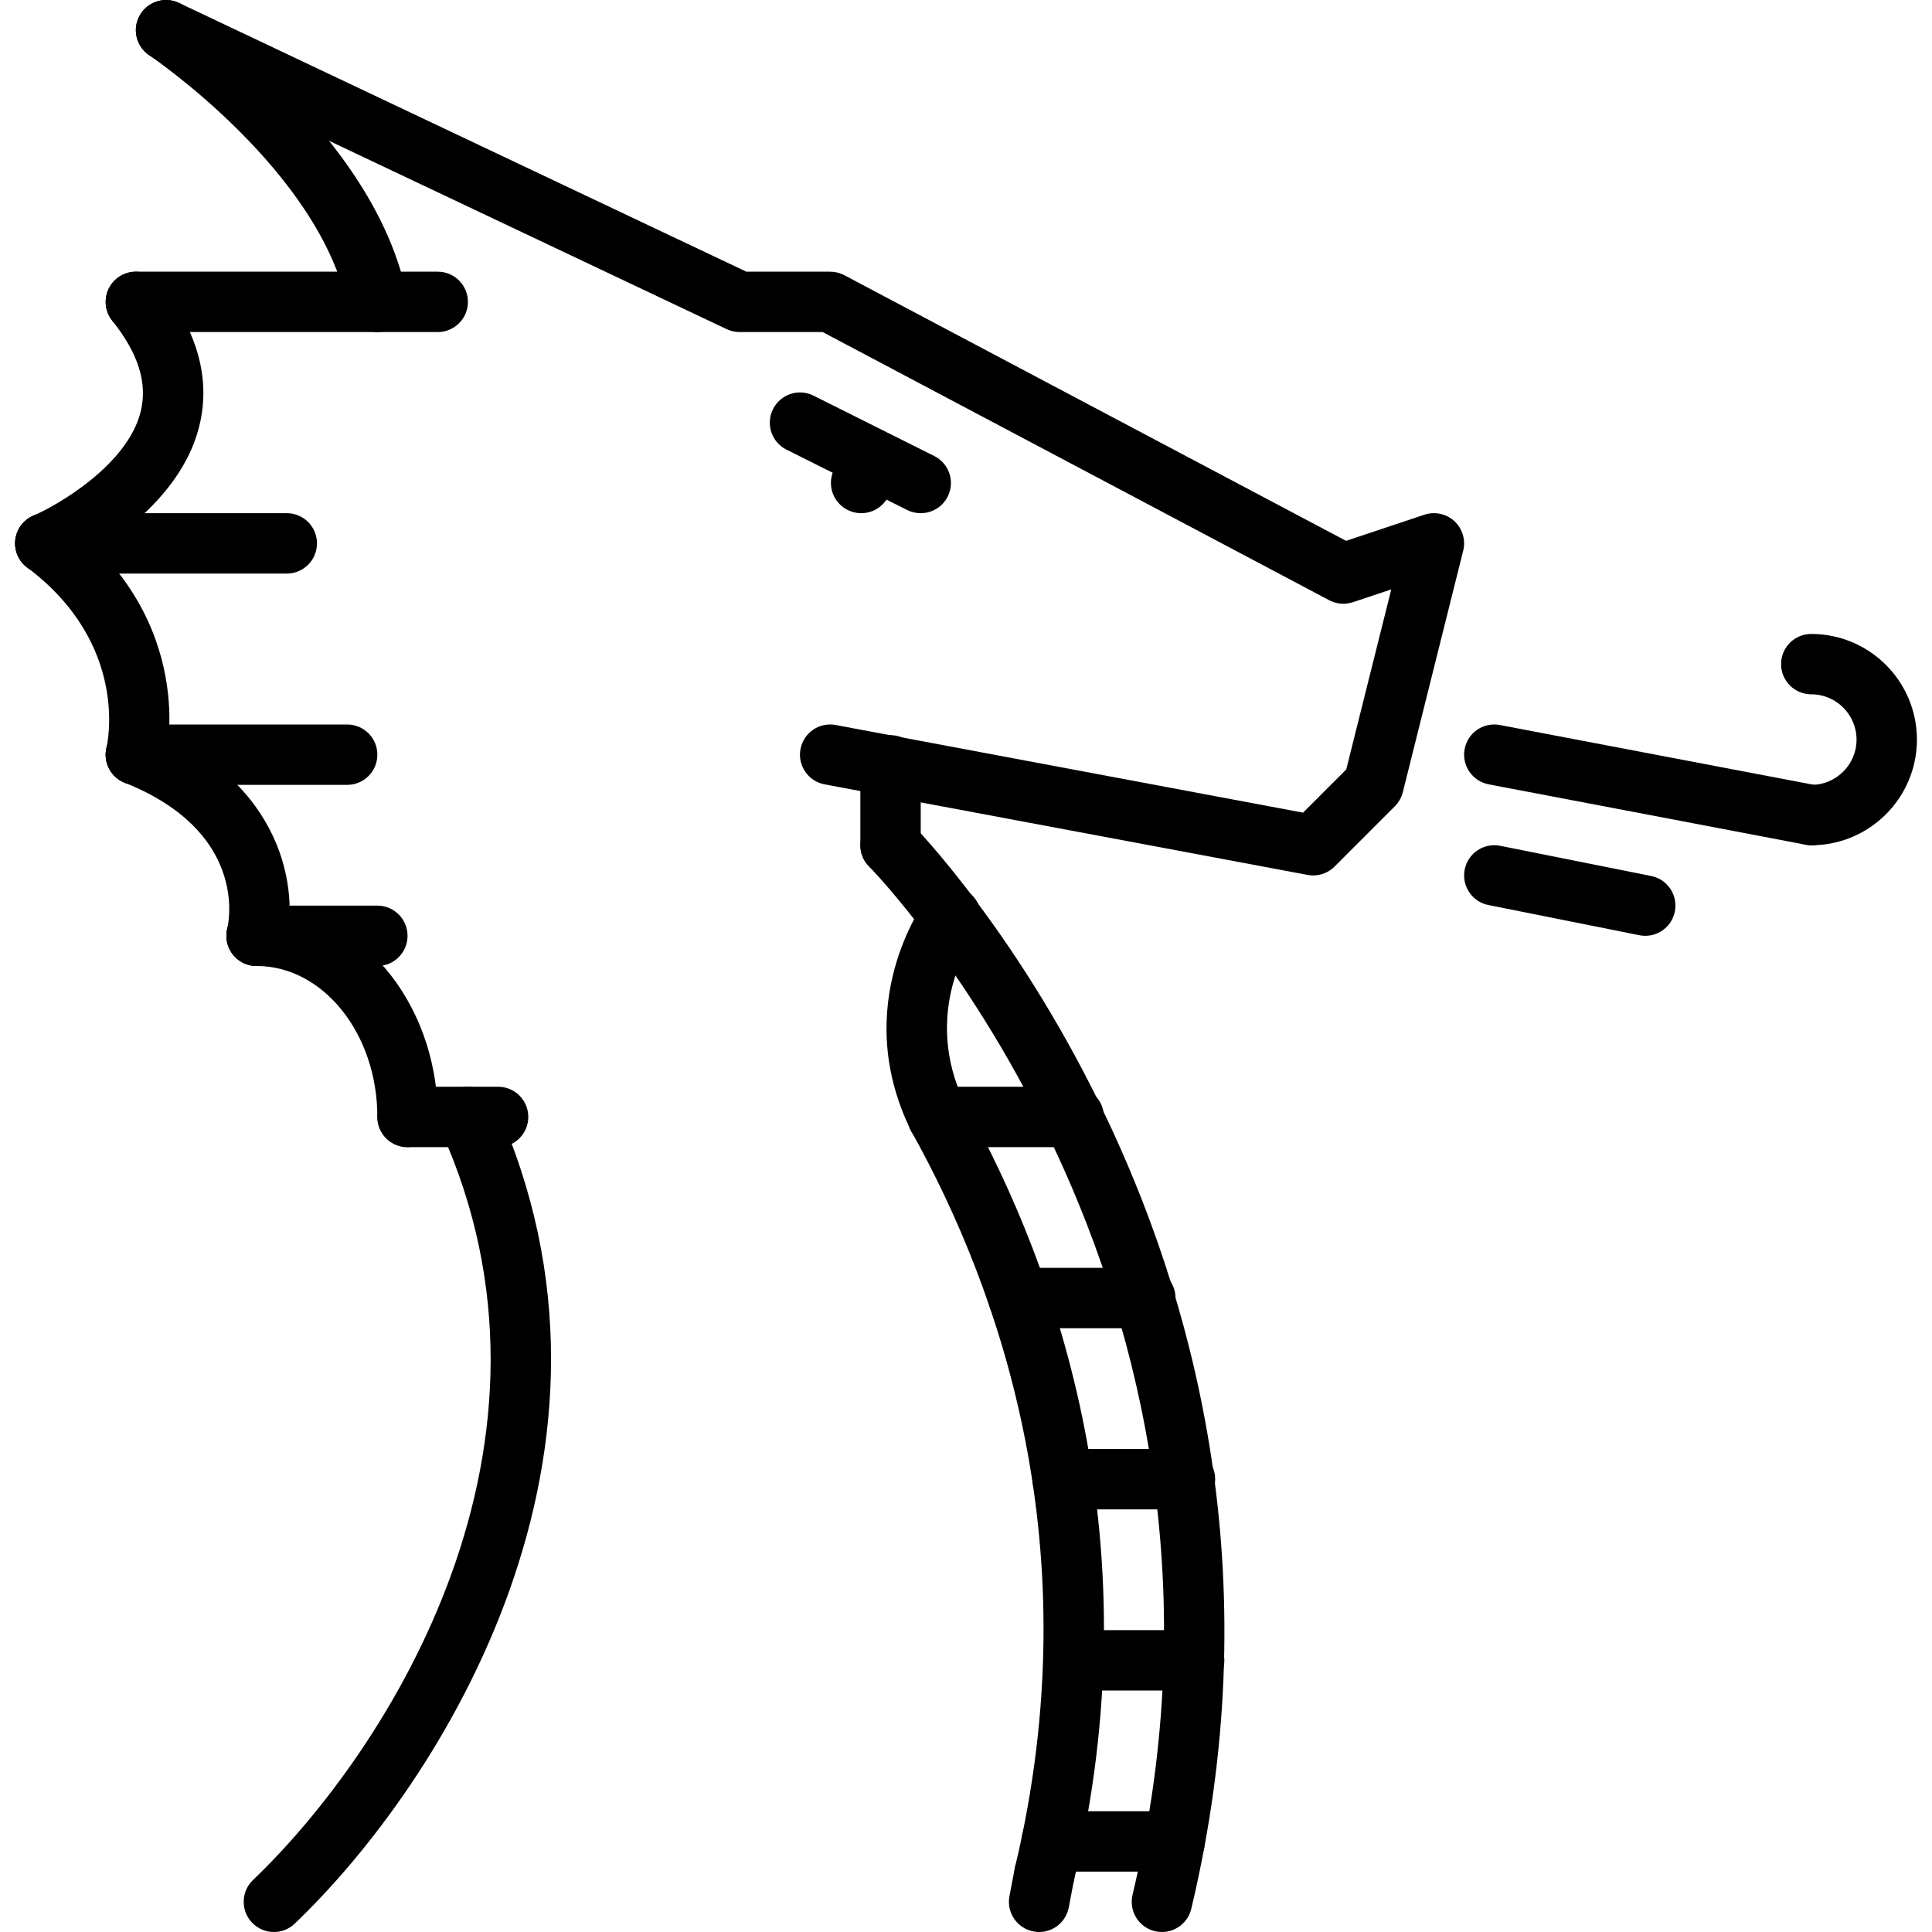 <svg height="511pt" viewBox="-3 0 511 511.998" width="511pt" xmlns="http://www.w3.org/2000/svg"><path d="m344.504 232c-.496 0-.984-.051-1.48-.137l-128-24c-4.344-.816-7.203-5-6.387-9.336.816-4.336 4.945-7.211 9.336-6.395l123.848 23.227 11.449-11.449 11.93-47.711-10.168 3.391c-2.09.688-4.336.504-6.273-.52l-134.238-71.07h-22.016c-1.188 0-2.355-.266-3.426-.77l-152-72c-3.992-1.895-5.703-6.664-3.801-10.656 1.891-3.992 6.672-5.688 10.648-3.809l150.375 71.234h22.203c1.301 0 2.59.316 3.742.926l132.977 70.402 20.75-6.922c2.762-.918 5.832-.266 7.969 1.719 2.137 1.984 3.031 4.984 2.32 7.816l-16 64c-.352 1.41-1.078 2.688-2.102 3.715l-16 16c-1.516 1.512-3.555 2.344-5.656 2.344zm0 0"/><path d="m304.422 512c-.617 0-1.238-.074-1.863-.219-4.297-1.023-6.945-5.344-5.922-9.641 38.523-161.453-68.711-271.398-69.797-272.484-3.121-3.129-3.113-8.195.016-11.312 3.133-3.121 8.184-3.113 11.305 0 1.148 1.152 114.695 117.133 74.039 287.512-.871 3.672-4.16 6.145-7.777 6.145zm0 0"/><path d="m112.504 88h-80c-4.426 0-8-3.586-8-8 0-4.418 3.574-8 8-8h80c4.422 0 8 3.582 8 8 0 4.414-3.578 8-8 8zm0 0"/><path d="m72.504 152h-64c-4.426 0-8-3.586-8-8 0-4.418 3.574-8 8-8h64c4.422 0 8 3.582 8 8 0 4.414-3.578 8-8 8zm0 0"/><path d="m88.504 208h-56c-4.426 0-8-3.586-8-8 0-4.418 3.574-8 8-8h56c4.422 0 8 3.582 8 8 0 4.414-3.578 8-8 8zm0 0"/><path d="m96.504 256h-32c-4.426 0-8-3.586-8-8 0-4.418 3.574-8 8-8h32c4.422 0 8 3.582 8 8 0 4.414-3.578 8-8 8zm0 0"/><path d="m64.512 256c-.641 0-1.297-.074-1.945-.242-4.289-1.07-6.895-5.414-5.824-9.703.574-2.535 4.91-25.777-27.207-38.633-4.105-1.648-6.105-6.297-4.465-10.398 1.641-4.105 6.328-6.082 10.398-4.457 36.777 14.711 40.152 43.961 36.793 57.367-.91 3.641-4.168 6.066-7.75 6.066zm0 0"/><path d="m32.512 208c-.641 0-1.297-.074-1.945-.242-4.289-1.07-6.895-5.414-5.824-9.703.238-1.055 6.07-27.328-21.039-47.664-3.535-2.648-4.258-7.664-1.602-11.199 2.648-3.52 7.664-4.258 11.191-1.602 35.84 26.871 27.344 62.824 26.961 64.336-.902 3.648-4.16 6.074-7.742 6.074zm0 0"/><path d="m128.504 304h-24c-4.426 0-8-3.578-8-8 0-4.426 3.574-8 8-8h24c4.422 0 8 3.574 8 8 0 4.422-3.578 8-8 8zm0 0"/><path d="m8.512 152c-3.105 0-6.051-1.816-7.352-4.84-1.746-4.051.133-8.754 4.176-10.504 6.727-2.914 24.949-13.539 28.438-27.531 1.871-7.559-.582-15.445-7.52-24.125-2.758-3.449-2.191-8.488 1.25-11.242 3.461-2.766 8.484-2.191 11.246 1.25 10.145 12.672 13.68 25.469 10.527 38.047-6.16 24.559-36.352 37.75-37.633 38.305-1.016.43-2.086.641-3.133.641zm0 0"/><path d="m232.504 232c-4.426 0-8-3.586-8-8v-21.168c0-4.418 3.574-8 8-8 4.422 0 8 3.582 8 8v21.168c0 4.414-3.578 8-8 8zm0 0"/><path d="m273.301 504.566c-.613 0-1.238-.07-1.863-.215-4.297-1.023-6.941-5.344-5.918-9.641 20.102-84.242-3.832-152.434-27.449-194.801-2.16-3.855-.777-8.734 3.09-10.879 3.848-2.152 8.734-.777 10.879 3.086 25.008 44.855 50.336 117.059 29.039 206.312-.879 3.672-4.16 6.137-7.777 6.137zm0 0"/><path d="m69.086 512c-2.113 0-4.207-.832-5.785-2.473-3.055-3.191-2.941-8.258.25-11.312 36.254-34.688 87.52-115.617 49.664-198.906-1.832-4.023-.055-8.766 3.969-10.59 4.062-1.855 8.773-.039 10.59 3.969 41.57 91.453-13.855 179.496-53.168 217.094-1.543 1.48-3.527 2.219-5.52 2.219zm0 0"/><path d="m96.496 88c-3.738 0-7.082-2.633-7.832-6.434-7.25-36.223-52.152-66.609-52.609-66.91-3.664-2.457-4.656-7.426-2.199-11.098 2.453-3.664 7.398-4.664 11.086-2.215 2.074 1.383 50.855 34.328 59.41 77.086.863 4.336-1.945 8.543-6.273 9.418-.535.102-1.07.152-1.582.152zm0 0"/><path d="m104.504 304c-4.426 0-8-3.578-8-8 0-22.059-14.355-40-32-40-4.426 0-8-3.586-8-8 0-4.418 3.574-8 8-8 26.469 0 48 25.125 48 56 0 4.422-3.578 8-8 8zm0 0"/><path d="m240.496 136c-1.203 0-2.426-.273-3.57-.84l-32-16c-3.953-1.977-5.551-6.785-3.574-10.738 1.984-3.953 6.789-5.559 10.734-3.574l32 16c3.953 1.977 5.551 6.781 3.578 10.734-1.41 2.801-4.234 4.418-7.168 4.418zm0 0"/><path d="m224.742 136c-4.426 0-8.039-3.586-8.039-8 0-4.418 3.535-8 7.949-8h.09c4.418 0 8 3.582 8 8 0 4.414-3.582 8-8 8zm0 0"/><path d="m245.055 304.016c-2.961 0-5.816-1.648-7.191-4.496-16.281-33.328 3.391-60.227 4.23-61.352 2.664-3.531 7.656-4.258 11.199-1.609 3.539 2.648 4.258 7.664 1.609 11.199-.574.785-14.559 20.383-2.672 44.746 1.938 3.965.297 8.758-3.68 10.695-1.121.559-2.312.816-3.496.816zm0 0"/><path d="m271.887 512c-.496 0-1-.051-1.504-.145-4.344-.832-7.191-5.016-6.367-9.352l1.414-7.434c.824-4.344 5.023-7.184 9.352-6.367 4.344.832 7.191 5.016 6.367 9.352l-1.414 7.434c-.727 3.84-4.082 6.512-7.848 6.512zm0 0"/><path d="m307.812 496h-32.605c-4.426 0-8-3.578-8-8 0-4.426 3.574-8 8-8h32.605c4.426 0 8 3.574 8 8 0 4.422-3.574 8-8 8zm0 0"/><path d="m312.965 448h-31.91c-4.426 0-8-3.578-8-8 0-4.426 3.574-8 8-8h31.91c4.426 0 8 3.574 8 8 0 4.422-3.582 8-8 8zm0 0"/><path d="m310.535 400h-32.441c-4.422 0-8-3.578-8-8 0-4.426 3.578-8 8-8h32.441c4.422 0 8 3.574 8 8 0 4.422-3.578 8-8 8zm0 0"/><path d="m300.023 352h-33.609c-4.426 0-8-3.578-8-8 0-4.426 3.574-8 8-8h33.609c4.422 0 8 3.574 8 8 0 4.422-3.578 8-8 8zm0 0"/><path d="m281.047 304h-36c-4.426 0-8-3.578-8-8 0-4.426 3.574-8 8-8h36c4.422 0 8 3.574 8 8 0 4.422-3.578 8-8 8zm0 0"/><path d="m476.504 224c-4.426 0-8-3.586-8-8 0-4.418 3.574-8 8-8 6.613 0 12-5.387 12-12 0-6.617-5.387-12-12-12-4.426 0-8-3.586-8-8 0-4.418 3.574-8 8-8 15.438 0 28 12.559 28 28 0 15.438-12.562 28-28 28zm0 0"/><path d="m476.512 224c-.496 0-1-.051-1.504-.145l-84-16c-4.336-.832-7.188-5.016-6.363-9.352.824-4.336 4.961-7.203 9.363-6.363l84 16c4.336.832 7.184 5.02 6.359 9.355-.738 3.84-4.09 6.504-7.855 6.504zm0 0"/><path d="m432.512 248c-.523 0-1.051-.051-1.578-.16l-40-8c-4.328-.867-7.145-5.082-6.27-9.418.855-4.336 5.094-7.145 9.414-6.273l40 8c4.328.867 7.145 5.082 6.273 9.418-.762 3.801-4.105 6.434-7.84 6.434zm0 0"/></svg>